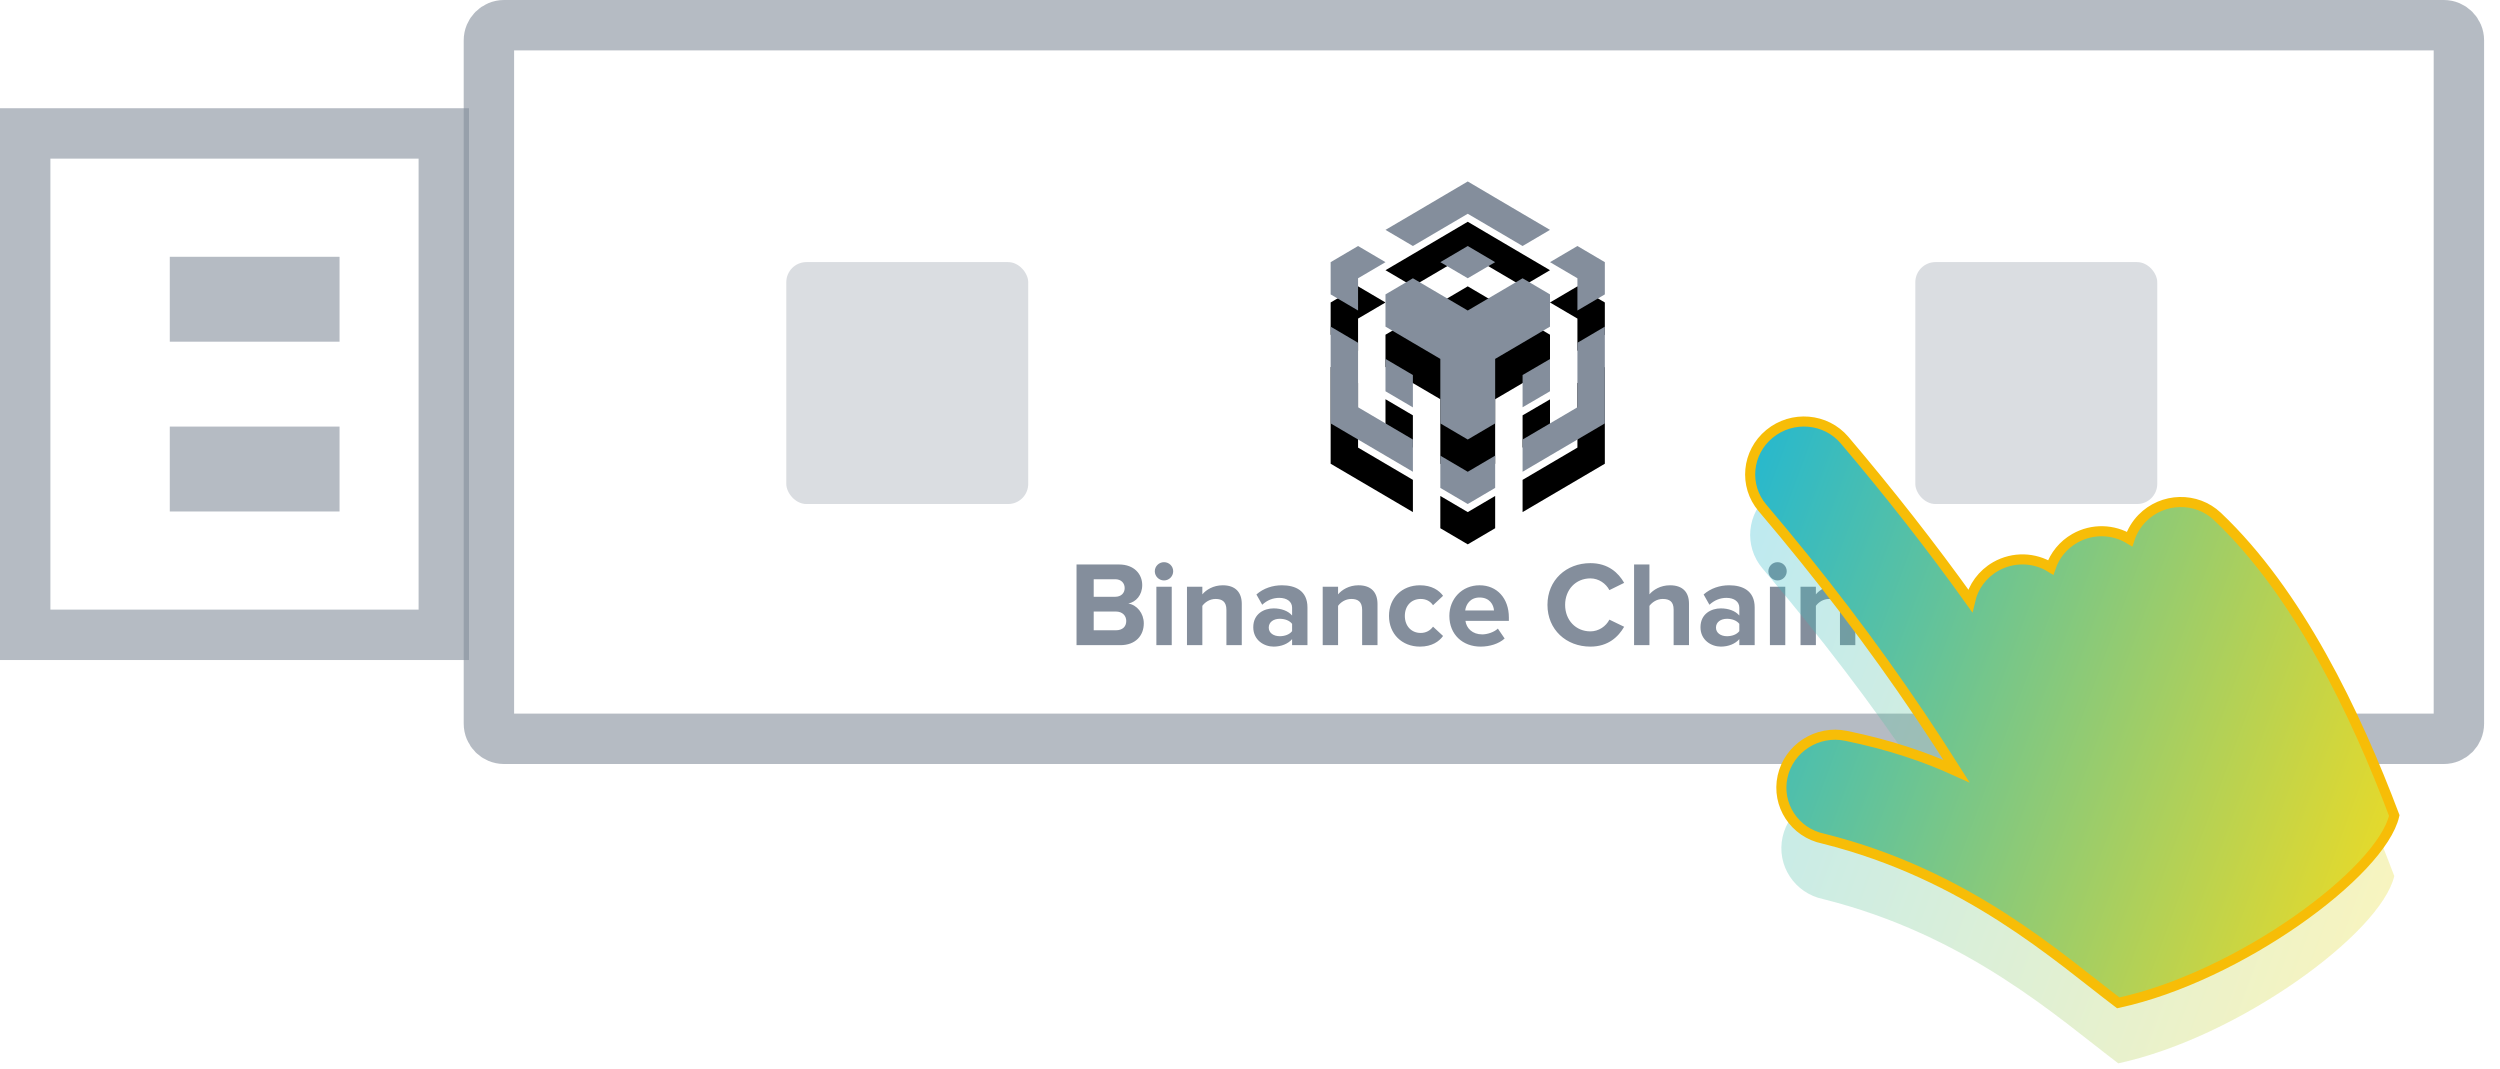 <?xml version="1.0" encoding="UTF-8"?>
<svg width="124px" height="53px" viewBox="0 0 124 53" version="1.1" xmlns="http://www.w3.org/2000/svg" xmlns:xlink="http://www.w3.org/1999/xlink">
    <!-- Generator: Sketch 52.6 (67491) - http://www.bohemiancoding.com/sketch -->
    <title>open  dex</title>
    <desc>Created with Sketch.</desc>
    <defs>
        <path d="M29.72,8.003 L28.36,8.802 L28.36,10.402 L27,9.602 L27,8.003 L28.36,7.202 L29.72,8.003 Z M39.24,7.202 L40.6,8.003 L40.6,9.602 L39.24,10.402 L39.24,8.802 L37.88,8.003 L39.24,7.202 Z M36.52,5.603 L37.88,6.402 L36.52,7.202 L35.16,6.402 L33.8,5.603 L32.44,6.402 L31.08,7.202 L29.72,6.402 L31.08,5.603 L33.8,4 L35.16,4.802 L36.52,5.603 Z M33.8,7.202 L35.16,8.003 L33.8,8.802 L32.44,8.003 L33.8,7.202 Z M36.52,8.802 L37.88,9.602 L37.88,11.201 L36.52,12.002 L35.16,12.801 L35.16,16.001 L33.8,16.801 L32.44,16.001 L32.44,12.801 L31.08,12.002 L29.72,11.201 L29.72,9.602 L31.08,8.802 L33.8,10.402 L35.16,9.602 L36.52,8.802 Z M36.52,13.601 L37.88,12.808 L37.88,14.407 L36.52,15.201 L36.52,13.601 Z M39.24,12.002 L40.6,11.201 L40.6,16.001 L39.24,16.801 L37.88,17.6 L36.52,18.4 L36.52,16.801 L39.24,15.201 L39.24,12.002 Z M28.36,15.201 L31.08,16.801 L31.08,18.4 L29.72,17.6 L28.36,16.801 L27,16.001 L27,11.201 L28.36,12.002 L28.36,15.201 Z M35.159,17.6 L35.16,17.6 L35.16,19.2 L33.8,20 L32.44,19.2 L32.44,17.6 L33.8,18.4 L35.159,17.6 Z M29.72,12.801 L31.079,13.601 L31.079,15.206 L29.72,14.407 L29.72,12.801 Z" id="path-1"></path>
        <filter x="-62.5%" y="-40.6%" width="225.0%" height="206.2%" filterUnits="objectBoundingBox" id="filter-2">
            <feOffset dx="0" dy="2" in="SourceAlpha" result="shadowOffsetOuter1"></feOffset>
            <feGaussianBlur stdDeviation="2.5" in="shadowOffsetOuter1" result="shadowBlurOuter1"></feGaussianBlur>
            <feColorMatrix values="0 0 0 0 0   0 0 0 0 0   0 0 0 0 0  0 0 0 0.15 0" type="matrix" in="shadowBlurOuter1"></feColorMatrix>
        </filter>
        <linearGradient x1="111.539%" y1="88.697%" x2="0%" y2="0%" id="linearGradient-3">
            <stop stop-color="#F9DD1A" offset="0%"></stop>
            <stop stop-color="#15b5dd" offset="100%"></stop>
        </linearGradient>
    </defs>
    <g id="unlock" stroke="none" stroke-width="1" fill="none" fill-rule="evenodd">
        <g id="3-unlock-a-wallet-Ledger" transform="translate(-1130, -661)">
            <g id="open--dex" transform="translate(1130, 661)">
                <path d="M22.013,31.487 L22.013,6.618 L1.25,6.618 L1.25,31.487 L22.013,31.487 Z" id="路径" stroke="#848E9C" stroke-width="2.5" fill="#FFFFFF" opacity="0.6"></path>
                <path d="M25,1.25 C24.586,1.25 24.25,1.586 24.25,2 L24.25,35.895 C24.25,36.309 24.586,36.645 25,36.645 L121.211,36.645 C121.625,36.645 121.961,36.309 121.961,35.895 L121.961,2 C121.961,1.586 121.625,1.25 121.211,1.25 L25,1.25 Z" id="Rectangle-Copy" stroke="#848E9C" stroke-width="2.5" fill="#FFFFFF" opacity="0.6"></path>
                <rect id="Rectangle-3-Copy-2" fill="#848E9C" opacity="0.6" x="8.421" y="12.737" width="8.421" height="4.211"></rect>
                <rect id="Rectangle-3-Copy-3" fill="#848E9C" opacity="0.6" x="8.421" y="21.158" width="8.421" height="4.211"></rect>
                <g id="Group-2-Copy" transform="translate(39, 5)">
                    <rect id="Rectangle-3" fill="#848E9C" opacity="0.3" x="0" y="8" width="12" height="12" rx="1"></rect>
                    <rect id="Rectangle-3-Copy-6" fill="#848E9C" opacity="0.3" x="56" y="8" width="12" height="12" rx="1"></rect>
                    <path d="M16.568,27 L14.396,27 L14.396,22.998 L16.502,22.998 C17.264,22.998 17.654,23.484 17.654,24.018 C17.654,24.522 17.342,24.858 16.964,24.936 C17.39,25.002 17.732,25.416 17.732,25.92 C17.732,26.52 17.33,27 16.568,27 Z M16.316,24.6 C16.604,24.6 16.784,24.42 16.784,24.168 C16.784,23.916 16.604,23.73 16.316,23.73 L15.248,23.73 L15.248,24.6 L16.316,24.6 Z M16.346,26.262 C16.67,26.262 16.862,26.088 16.862,25.8 C16.862,25.548 16.682,25.332 16.346,25.332 L15.248,25.332 L15.248,26.262 L16.346,26.262 Z M18.734,23.79 C18.488,23.79 18.278,23.586 18.278,23.334 C18.278,23.082 18.488,22.884 18.734,22.884 C18.986,22.884 19.19,23.082 19.19,23.334 C19.19,23.586 18.986,23.79 18.734,23.79 Z M19.118,27 L18.356,27 L18.356,24.102 L19.118,24.102 L19.118,27 Z M22.592,27 L21.83,27 L21.83,25.248 C21.83,24.846 21.62,24.708 21.296,24.708 C20.996,24.708 20.762,24.876 20.636,25.05 L20.636,27 L19.874,27 L19.874,24.102 L20.636,24.102 L20.636,24.48 C20.822,24.258 21.176,24.03 21.65,24.03 C22.286,24.03 22.592,24.39 22.592,24.954 L22.592,27 Z M25.85,27 L25.088,27 L25.088,26.7 C24.89,26.934 24.548,27.072 24.17,27.072 C23.708,27.072 23.162,26.76 23.162,26.112 C23.162,25.434 23.708,25.176 24.17,25.176 C24.554,25.176 24.896,25.302 25.088,25.53 L25.088,25.14 C25.088,24.846 24.836,24.654 24.452,24.654 C24.14,24.654 23.852,24.768 23.606,24.996 L23.318,24.486 C23.672,24.174 24.128,24.03 24.584,24.03 C25.244,24.03 25.85,24.294 25.85,25.128 L25.85,27 Z M24.476,26.556 C24.722,26.556 24.962,26.472 25.088,26.304 L25.088,25.944 C24.962,25.776 24.722,25.692 24.476,25.692 C24.176,25.692 23.93,25.848 23.93,26.13 C23.93,26.4 24.176,26.556 24.476,26.556 Z M29.324,27 L28.562,27 L28.562,25.248 C28.562,24.846 28.352,24.708 28.028,24.708 C27.728,24.708 27.494,24.876 27.368,25.05 L27.368,27 L26.606,27 L26.606,24.102 L27.368,24.102 L27.368,24.48 C27.554,24.258 27.908,24.03 28.382,24.03 C29.018,24.03 29.324,24.39 29.324,24.954 L29.324,27 Z M31.43,27.072 C30.536,27.072 29.894,26.442 29.894,25.548 C29.894,24.66 30.536,24.03 31.43,24.03 C32.024,24.03 32.384,24.288 32.576,24.552 L32.078,25.02 C31.94,24.816 31.73,24.708 31.466,24.708 C31.004,24.708 30.68,25.044 30.68,25.548 C30.68,26.052 31.004,26.394 31.466,26.394 C31.73,26.394 31.94,26.274 32.078,26.082 L32.576,26.544 C32.384,26.814 32.024,27.072 31.43,27.072 Z M34.436,27.072 C33.554,27.072 32.888,26.478 32.888,25.548 C32.888,24.708 33.506,24.03 34.388,24.03 C35.252,24.03 35.84,24.678 35.84,25.626 L35.84,25.794 L33.686,25.794 C33.734,26.16 34.028,26.466 34.52,26.466 C34.766,26.466 35.108,26.358 35.294,26.178 L35.63,26.67 C35.342,26.934 34.886,27.072 34.436,27.072 Z M35.102,25.278 C35.084,25.002 34.892,24.636 34.388,24.636 C33.914,24.636 33.71,24.99 33.674,25.278 L35.102,25.278 Z M39.884,27.072 C38.684,27.072 37.754,26.232 37.754,25.002 C37.754,23.772 38.684,22.932 39.884,22.932 C40.766,22.932 41.276,23.412 41.558,23.91 L40.826,24.27 C40.658,23.946 40.298,23.688 39.884,23.688 C39.158,23.688 38.63,24.246 38.63,25.002 C38.63,25.758 39.158,26.316 39.884,26.316 C40.298,26.316 40.658,26.064 40.826,25.734 L41.558,26.088 C41.27,26.586 40.766,27.072 39.884,27.072 Z M44.774,27 L44.012,27 L44.012,25.236 C44.012,24.834 43.802,24.708 43.472,24.708 C43.178,24.708 42.944,24.876 42.812,25.05 L42.812,27 L42.05,27 L42.05,22.998 L42.812,22.998 L42.812,24.48 C42.998,24.258 43.358,24.03 43.832,24.03 C44.468,24.03 44.774,24.378 44.774,24.942 L44.774,27 Z M48.032,27 L47.27,27 L47.27,26.7 C47.072,26.934 46.73,27.072 46.352,27.072 C45.89,27.072 45.344,26.76 45.344,26.112 C45.344,25.434 45.89,25.176 46.352,25.176 C46.736,25.176 47.078,25.302 47.27,25.53 L47.27,25.14 C47.27,24.846 47.018,24.654 46.634,24.654 C46.322,24.654 46.034,24.768 45.788,24.996 L45.5,24.486 C45.854,24.174 46.31,24.03 46.766,24.03 C47.426,24.03 48.032,24.294 48.032,25.128 L48.032,27 Z M46.658,26.556 C46.904,26.556 47.144,26.472 47.27,26.304 L47.27,25.944 C47.144,25.776 46.904,25.692 46.658,25.692 C46.358,25.692 46.112,25.848 46.112,26.13 C46.112,26.4 46.358,26.556 46.658,26.556 Z M49.166,23.79 C48.92,23.79 48.71,23.586 48.71,23.334 C48.71,23.082 48.92,22.884 49.166,22.884 C49.418,22.884 49.622,23.082 49.622,23.334 C49.622,23.586 49.418,23.79 49.166,23.79 Z M49.55,27 L48.788,27 L48.788,24.102 L49.55,24.102 L49.55,27 Z M53.024,27 L52.262,27 L52.262,25.248 C52.262,24.846 52.052,24.708 51.728,24.708 C51.428,24.708 51.194,24.876 51.068,25.05 L51.068,27 L50.306,27 L50.306,24.102 L51.068,24.102 L51.068,24.48 C51.254,24.258 51.608,24.03 52.082,24.03 C52.718,24.03 53.024,24.39 53.024,24.954 L53.024,27 Z" id="Binance-Chain" fill="#848E9C"></path>
                    <g id="Combined-Shape">
                        <use fill="black" fill-opacity="1" filter="url(#filter-2)" xlink:href="#path-1"></use>
                        <use fill="#848E9C" fill-rule="evenodd" xlink:href="#path-1"></use>
                    </g>
                    <path d="M52.487,16.268 C53.814,15.665 55.389,16.232 56.004,17.533 C57.473,20.635 58.786,23.714 59.96,26.837 C60.291,26.212 60.877,25.725 61.623,25.527 C62.604,25.272 63.603,25.592 64.247,26.278 C64.591,25.763 65.122,25.364 65.775,25.193 C66.751,24.938 67.745,25.255 68.389,25.932 C68.609,25.592 68.905,25.306 69.256,25.098 C70.506,24.356 72.133,24.749 72.888,25.976 C75.768,30.657 76.989,37.178 77.522,42.574 C76.166,45.132 68.015,48.308 61.894,48.007 C59.577,45.032 56.299,39.922 49.871,36.353 C48.568,35.699 48.052,34.132 48.717,32.852 C49.382,31.574 50.977,31.065 52.28,31.719 C54.262,32.715 55.778,33.727 57.119,34.83 C56.789,33.768 56.444,32.711 56.084,31.66 C54.71,27.659 53.095,23.723 51.199,19.722 C50.584,18.418 51.161,16.871 52.487,16.268 Z" id="路径" fill="url(#linearGradient-3)" opacity="0.303" transform="translate(62.974, 32.027) rotate(-15) translate(-62.974, -32.027) "></path>
                    <path d="M52.487,13.268 C53.814,12.665 55.389,13.232 56.004,14.533 C57.473,17.635 58.786,20.714 59.96,23.837 C60.291,23.212 60.877,22.725 61.623,22.527 C62.604,22.272 63.603,22.592 64.247,23.278 C64.591,22.763 65.122,22.364 65.775,22.193 C66.751,21.938 67.745,22.255 68.389,22.932 C68.609,22.592 68.905,22.306 69.256,22.098 C70.506,21.356 72.133,21.749 72.888,22.976 C75.768,27.657 76.989,34.178 77.522,39.574 C76.166,42.132 68.015,45.308 61.894,45.007 C59.577,42.032 56.299,36.922 49.871,33.353 C48.568,32.699 48.052,31.132 48.717,29.852 C49.382,28.574 50.977,28.065 52.28,28.719 C54.262,29.715 55.778,30.727 57.119,31.83 C56.789,30.768 56.444,29.711 56.084,28.66 C54.71,24.659 53.095,20.723 51.199,16.722 C50.584,15.418 51.161,13.871 52.487,13.268 Z" id="路径" stroke="#F7BD07" stroke-width="0.5" fill="url(#linearGradient-3)" transform="translate(62.974, 29.027) rotate(-15) translate(-62.974, -29.027) "></path>
                </g>
            </g>
        </g>
    </g>
</svg>
